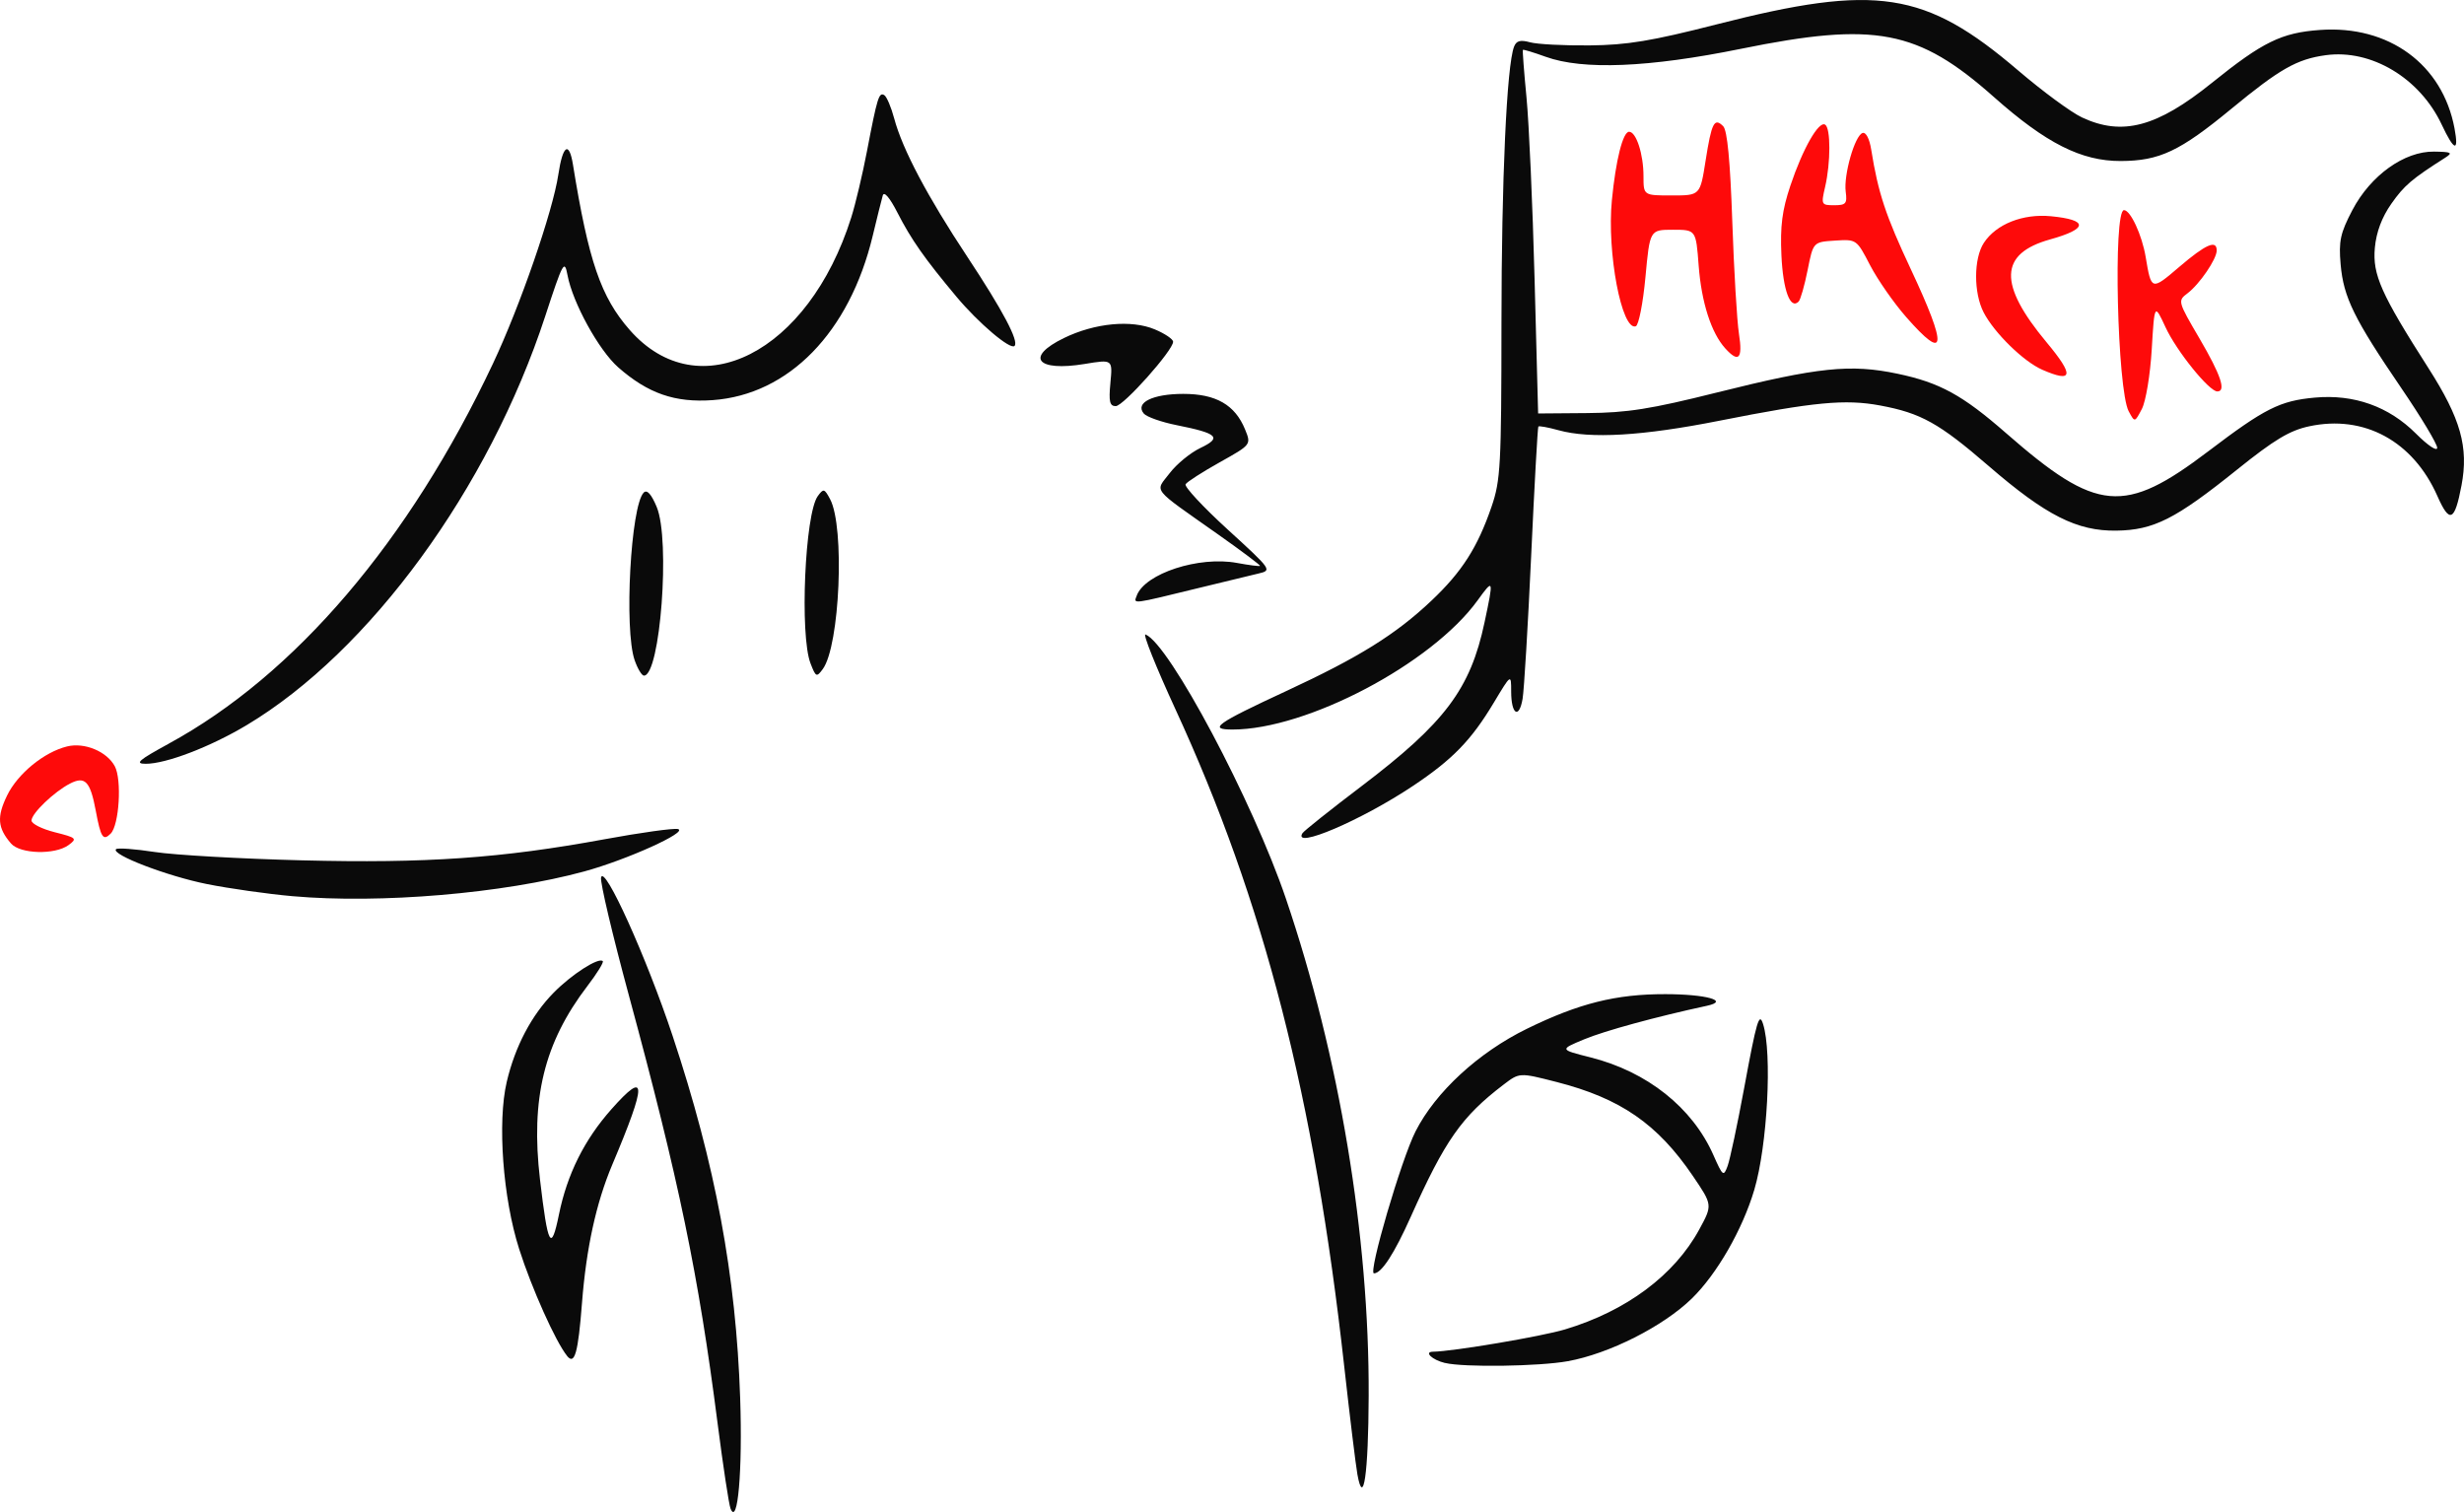 <?xml version="1.0" encoding="UTF-8" standalone="no"?>
<!-- Created with Inkscape (http://www.inkscape.org/) -->

<svg
   width="133.058mm"
   height="81.645mm"
   viewBox="0 0 133.058 81.645"
   version="1.1"
   id="svg5"
   xml:space="preserve"
   inkscape:version="1.2.1 (9c6d41e410, 2022-07-14, custom)"
   sodipodi:docname="hax-hack-color.svg"
   xmlns:inkscape="http://www.inkscape.org/namespaces/inkscape"
   xmlns:sodipodi="http://sodipodi.sourceforge.net/DTD/sodipodi-0.dtd"
   xmlns="http://www.w3.org/2000/svg"
   xmlns:svg="http://www.w3.org/2000/svg"><sodipodi:namedview
     id="namedview7"
     pagecolor="#ffffff"
     bordercolor="#666666"
     borderopacity="1.0"
     inkscape:showpageshadow="2"
     inkscape:pageopacity="0.0"
     inkscape:pagecheckerboard="0"
     inkscape:deskcolor="#d1d1d1"
     inkscape:document-units="mm"
     showgrid="false"
     inkscape:zoom="1.4592172"
     inkscape:cx="268.97984"
     inkscape:cy="86.347668"
     inkscape:window-width="1920"
     inkscape:window-height="1004"
     inkscape:window-x="0"
     inkscape:window-y="0"
     inkscape:window-maximized="1"
     inkscape:current-layer="layer1" /><defs
     id="defs2" /><g
     inkscape:label="Livello 1"
     inkscape:groupmode="layer"
     id="layer1"
     transform="translate(-54.748,-114.245)"><g
       id="g271"
       transform="translate(0.662,-0.76)"><path
         style="fill:#fe0a0a;stroke-width:0.265"
         d="m 54.678,160.549 c -0.723,-0.842 -0.771,-1.429 -0.21,-2.587 0.571,-1.179 2.001,-2.349 3.243,-2.652 0.942,-0.23 2.146,0.271 2.575,1.072 0.387,0.723 0.237,3.176 -0.223,3.636 -0.41,0.41 -0.534,0.22 -0.805,-1.233 -0.297,-1.592 -0.577,-1.888 -1.391,-1.469 -0.861,0.444 -2.079,1.612 -2.079,1.995 0,0.174 0.566,0.459 1.257,0.633 1.175,0.296 1.223,0.341 0.743,0.693 -0.735,0.538 -2.618,0.485 -3.109,-0.087 z M 169.039,137.219 c -0.62,-1.159 -0.849,-10.867 -0.256,-10.867 0.35,0 0.972,1.34 1.17,2.523 0.306,1.83 0.307,1.83 1.816,0.541 1.435,-1.226 2.024,-1.483 2.021,-0.881 -0.002,0.463 -0.93,1.821 -1.578,2.309 -0.535,0.404 -0.528,0.43 0.652,2.445 1.151,1.966 1.449,2.853 0.959,2.853 -0.442,0 -2.2,-2.177 -2.796,-3.464 -0.597,-1.289 -0.597,-1.289 -0.745,1.192 -0.082,1.371 -0.32,2.81 -0.533,3.217 -0.385,0.736 -0.385,0.736 -0.708,0.133 z m -4.67,-2.25 c -1.007,-0.438 -2.592,-1.988 -3.164,-3.094 -0.548,-1.059 -0.542,-2.912 0.011,-3.756 0.663,-1.012 2.103,-1.584 3.621,-1.438 2.034,0.195 2.017,0.679 -0.043,1.252 -2.752,0.767 -2.809,2.416 -0.191,5.556 1.501,1.8 1.436,2.208 -0.235,1.48 z m -17.118,-1.152 c -0.756,-0.835 -1.286,-2.486 -1.436,-4.471 -0.146,-1.935 -0.146,-1.935 -1.391,-1.935 -1.245,0 -1.245,0 -1.483,2.56 -0.131,1.408 -0.366,2.601 -0.523,2.653 -0.759,0.248 -1.563,-3.987 -1.29,-6.8 0.211,-2.178 0.595,-3.704 0.931,-3.704 0.385,0 0.777,1.21 0.777,2.398 0,1.041 0,1.041 1.529,1.041 1.529,0 1.529,0 1.823,-1.867 0.325,-2.066 0.471,-2.353 0.952,-1.872 0.221,0.221 0.379,1.873 0.491,5.142 0.09,2.649 0.253,5.381 0.361,6.072 0.21,1.345 -0.015,1.584 -0.739,0.784 z m 9.759,-1.705 c -0.666,-0.761 -1.538,-2.015 -1.939,-2.787 -0.727,-1.401 -0.73,-1.403 -1.899,-1.328 -1.171,0.075 -1.171,0.075 -1.473,1.592 -0.166,0.834 -0.385,1.6 -0.487,1.702 -0.449,0.449 -0.842,-0.613 -0.928,-2.503 -0.072,-1.576 0.038,-2.43 0.484,-3.759 0.67,-1.998 1.53,-3.507 1.877,-3.293 0.304,0.188 0.303,2.05 -0.001,3.359 -0.223,0.96 -0.207,0.992 0.49,0.992 0.633,0 0.708,-0.088 0.622,-0.728 -0.121,-0.901 0.489,-3.032 0.908,-3.172 0.184,-0.061 0.375,0.305 0.471,0.906 0.373,2.332 0.777,3.55 2.137,6.449 2,4.261 1.918,5.062 -0.263,2.569 z"
         id="path275" /><path
         style="fill:#0a0a0a;stroke-width:0.265"
         d="m 93.536,196.466 c -0.088,-0.218 -0.404,-2.302 -0.703,-4.63 -1.032,-8.033 -2.087,-13.118 -4.791,-23.095 -0.879,-3.243 -1.554,-6.101 -1.499,-6.35 0.166,-0.757 2.454,4.305 3.866,8.553 2.309,6.945 3.423,12.924 3.647,19.569 0.132,3.913 -0.131,6.923 -0.52,5.953 z m 33.85,-1.852 c -0.091,-0.509 -0.41,-3.129 -0.71,-5.821 -1.615,-14.533 -4.329,-25.099 -9.119,-35.499 -1.05,-2.28 -1.776,-4.093 -1.612,-4.029 1.281,0.506 5.791,8.992 7.58,14.26 2.892,8.518 4.504,18.201 4.471,26.855 -0.016,4.208 -0.283,6.061 -0.61,4.233 z m 4.733,-6.01 c -0.693,-0.167 -1.157,-0.604 -0.648,-0.61 1.071,-0.013 5.857,-0.822 7.131,-1.205 3.307,-0.993 5.9,-2.924 7.244,-5.393 0.721,-1.324 0.721,-1.324 -0.341,-2.888 -1.911,-2.815 -3.914,-4.196 -7.362,-5.078 -2.004,-0.513 -2.004,-0.513 -2.863,0.142 -2.264,1.727 -3.161,3.005 -5.011,7.137 -0.897,2.004 -1.581,3.055 -1.988,3.055 -0.326,0 1.479,-6.162 2.247,-7.67 1.084,-2.128 3.394,-4.256 6.012,-5.537 2.804,-1.373 4.812,-1.875 7.477,-1.87 2.211,0.004 3.486,0.361 2.246,0.628 -2.757,0.595 -5.519,1.349 -6.635,1.813 -1.327,0.552 -1.327,0.552 0.346,0.973 3.063,0.772 5.502,2.71 6.636,5.273 0.509,1.15 0.55,1.182 0.769,0.59 0.127,-0.344 0.529,-2.239 0.894,-4.21 0.673,-3.645 0.811,-4.111 1.02,-3.456 0.501,1.569 0.236,6.565 -0.475,8.959 -0.638,2.147 -2.017,4.546 -3.374,5.868 -1.543,1.503 -4.459,2.977 -6.69,3.381 -1.556,0.282 -5.614,0.341 -6.632,0.096 z M 84.709,188.221 c -0.621,-0.771 -1.91,-3.645 -2.59,-5.778 -0.877,-2.75 -1.18,-6.847 -0.668,-9.022 0.452,-1.918 1.337,-3.598 2.54,-4.82 0.969,-0.985 2.425,-1.918 2.646,-1.697 0.061,0.061 -0.311,0.663 -0.827,1.338 -2.34,3.065 -3.078,6.075 -2.563,10.46 0.423,3.608 0.603,3.94 1.022,1.887 0.445,-2.181 1.369,-4.035 2.832,-5.686 1.919,-2.164 1.93,-1.463 0.047,2.994 -0.868,2.056 -1.404,4.505 -1.633,7.458 -0.21,2.715 -0.397,3.377 -0.807,2.868 z M 69.893,163.398 c -1.337,-0.118 -3.421,-0.413 -4.63,-0.655 -2.162,-0.433 -5.198,-1.598 -4.912,-1.884 0.08,-0.08 1.021,-0.012 2.091,0.152 1.07,0.164 4.644,0.366 7.943,0.45 6.718,0.17 10.775,-0.113 16.34,-1.137 1.954,-0.36 3.74,-0.608 3.969,-0.552 0.593,0.147 -2.765,1.665 -5.064,2.29 -4.375,1.19 -11.011,1.753 -15.736,1.336 z m 54.53,-3.405 c 0.077,-0.124 1.516,-1.27 3.197,-2.545 4.497,-3.412 5.87,-5.241 6.632,-8.836 0.5,-2.359 0.492,-2.384 -0.377,-1.185 -2.477,3.42 -9.216,6.971 -13.228,6.971 -1.341,0 -0.901,-0.315 2.901,-2.079 3.928,-1.822 5.91,-3.056 7.841,-4.883 1.646,-1.557 2.484,-2.867 3.242,-5.072 0.487,-1.415 0.531,-2.231 0.535,-9.901 0.004,-7.752 0.284,-13.905 0.679,-14.935 0.124,-0.324 0.34,-0.384 0.866,-0.239 0.385,0.106 1.831,0.182 3.214,0.168 2.033,-0.02 3.346,-0.237 6.867,-1.137 8.627,-2.205 11.251,-1.803 16.284,2.497 1.31,1.119 2.857,2.258 3.44,2.53 2.176,1.019 4.049,0.521 7.011,-1.865 2.75,-2.215 3.762,-2.71 5.841,-2.859 3.714,-0.266 6.615,1.855 7.263,5.31 0.246,1.312 -0.016,1.236 -0.691,-0.199 -1.183,-2.516 -3.805,-4.085 -6.264,-3.748 -1.555,0.213 -2.478,0.737 -5.091,2.891 -2.788,2.298 -3.884,2.815 -5.977,2.823 -2.124,0.008 -4.033,-0.956 -6.855,-3.46 -4.097,-3.635 -6.399,-4.074 -13.649,-2.6 -4.984,1.013 -8.54,1.158 -10.55,0.431 -0.649,-0.235 -1.203,-0.403 -1.23,-0.373 -0.028,0.03 0.06,1.186 0.194,2.568 0.134,1.382 0.331,5.788 0.436,9.79 l 0.192,7.276 2.646,-0.021 c 2.171,-0.017 3.429,-0.216 7.011,-1.112 5.47,-1.367 7.21,-1.547 9.752,-1.013 2.281,0.479 3.507,1.151 5.858,3.206 4.917,4.3 6.38,4.43 10.934,0.973 3.04,-2.307 3.858,-2.719 5.741,-2.89 2.116,-0.192 3.993,0.476 5.46,1.943 0.646,0.646 1.148,0.981 1.148,0.767 0,-0.21 -0.875,-1.665 -1.945,-3.234 -2.546,-3.734 -3.114,-4.892 -3.269,-6.67 -0.11,-1.259 -0.017,-1.687 0.634,-2.93 0.984,-1.876 2.807,-3.182 4.411,-3.159 0.95,0.013 1.029,0.057 0.6,0.331 -1.808,1.151 -2.213,1.497 -2.906,2.483 -0.513,0.73 -0.814,1.533 -0.891,2.377 -0.133,1.45 0.333,2.496 2.899,6.509 1.736,2.716 2.172,4.262 1.781,6.322 -0.37,1.953 -0.642,2.073 -1.303,0.577 -1.312,-2.967 -3.953,-4.404 -6.924,-3.766 -1.054,0.226 -1.882,0.723 -3.893,2.339 -3.331,2.676 -4.501,3.267 -6.523,3.295 -2.121,0.029 -3.801,-0.821 -6.887,-3.487 -2.682,-2.317 -3.657,-2.861 -5.868,-3.272 -1.88,-0.35 -3.56,-0.191 -8.677,0.824 -4.149,0.823 -6.972,0.989 -8.69,0.512 -0.559,-0.155 -1.048,-0.244 -1.087,-0.197 -0.038,0.047 -0.213,3.181 -0.387,6.965 -0.175,3.784 -0.383,7.265 -0.464,7.736 -0.191,1.115 -0.617,0.843 -0.617,-0.394 0,-0.961 0,-0.961 -0.943,0.611 -1.215,2.025 -2.221,3.06 -4.367,4.491 -2.779,1.854 -6.518,3.45 -5.958,2.544 z m -61.227,-4.831 c 6.825,-3.715 12.989,-10.941 17.509,-20.522 1.463,-3.101 3.235,-8.224 3.531,-10.209 0.238,-1.594 0.582,-1.826 0.791,-0.533 0.842,5.214 1.507,7.15 3.065,8.925 3.727,4.245 9.655,1.235 11.961,-6.073 0.23,-0.728 0.611,-2.335 0.848,-3.572 0.557,-2.91 0.65,-3.212 0.937,-3.035 0.131,0.081 0.372,0.648 0.536,1.261 0.443,1.66 1.789,4.205 3.945,7.463 1.913,2.89 2.802,4.568 2.552,4.818 -0.225,0.225 -1.938,-1.227 -3.133,-2.655 -1.721,-2.057 -2.443,-3.085 -3.19,-4.544 -0.415,-0.812 -0.722,-1.169 -0.792,-0.926 -0.063,0.218 -0.309,1.202 -0.545,2.187 -1.25,5.204 -4.531,8.57 -8.639,8.864 -2.041,0.146 -3.492,-0.358 -5.1,-1.769 -1.047,-0.919 -2.46,-3.487 -2.74,-4.978 -0.163,-0.867 -0.244,-0.718 -1.203,2.212 -3.046,9.304 -9.473,18.108 -16.123,22.085 -1.967,1.177 -4.363,2.093 -5.459,2.087 -0.601,-0.003 -0.375,-0.199 1.25,-1.084 z m 25.161,-4.508 c -0.576,-1.651 -0.212,-8.347 0.491,-9.05 0.177,-0.177 0.41,0.081 0.7,0.774 0.746,1.781 0.193,9.109 -0.688,9.109 -0.117,0 -0.344,-0.375 -0.503,-0.833 z m 9.497,0.172 c -0.589,-1.528 -0.304,-8.08 0.393,-9.033 0.308,-0.421 0.358,-0.408 0.664,0.164 0.803,1.501 0.527,7.922 -0.394,9.176 -0.335,0.456 -0.376,0.436 -0.663,-0.307 z m 17.619,-3.667 c 0.457,-1.191 3.358,-2.135 5.402,-1.758 0.655,0.121 1.218,0.193 1.252,0.16 0.034,-0.033 -0.979,-0.793 -2.249,-1.689 -3.685,-2.599 -3.426,-2.272 -2.628,-3.318 0.377,-0.494 1.124,-1.106 1.661,-1.361 1.175,-0.558 0.937,-0.788 -1.272,-1.228 -0.834,-0.166 -1.639,-0.45 -1.789,-0.631 -0.483,-0.582 0.482,-1.06 2.137,-1.06 1.764,0 2.792,0.592 3.334,1.92 0.335,0.821 0.335,0.821 -1.366,1.772 -0.936,0.523 -1.766,1.057 -1.846,1.186 -0.08,0.129 0.941,1.227 2.269,2.441 2.402,2.195 2.41,2.207 1.655,2.384 -0.418,0.098 -1.831,0.44 -3.141,0.76 -3.761,0.919 -3.6,0.899 -3.417,0.422 z m -1.424,-11.487 c 0.121,-1.263 0.121,-1.263 -1.381,-1.015 -2.601,0.43 -3.245,-0.37 -1.127,-1.399 1.671,-0.812 3.633,-0.999 4.904,-0.468 0.545,0.228 0.99,0.528 0.99,0.669 0,0.465 -2.684,3.476 -3.099,3.476 -0.327,0 -0.384,-0.249 -0.286,-1.263 z"
         id="path273" /></g></g></svg>
